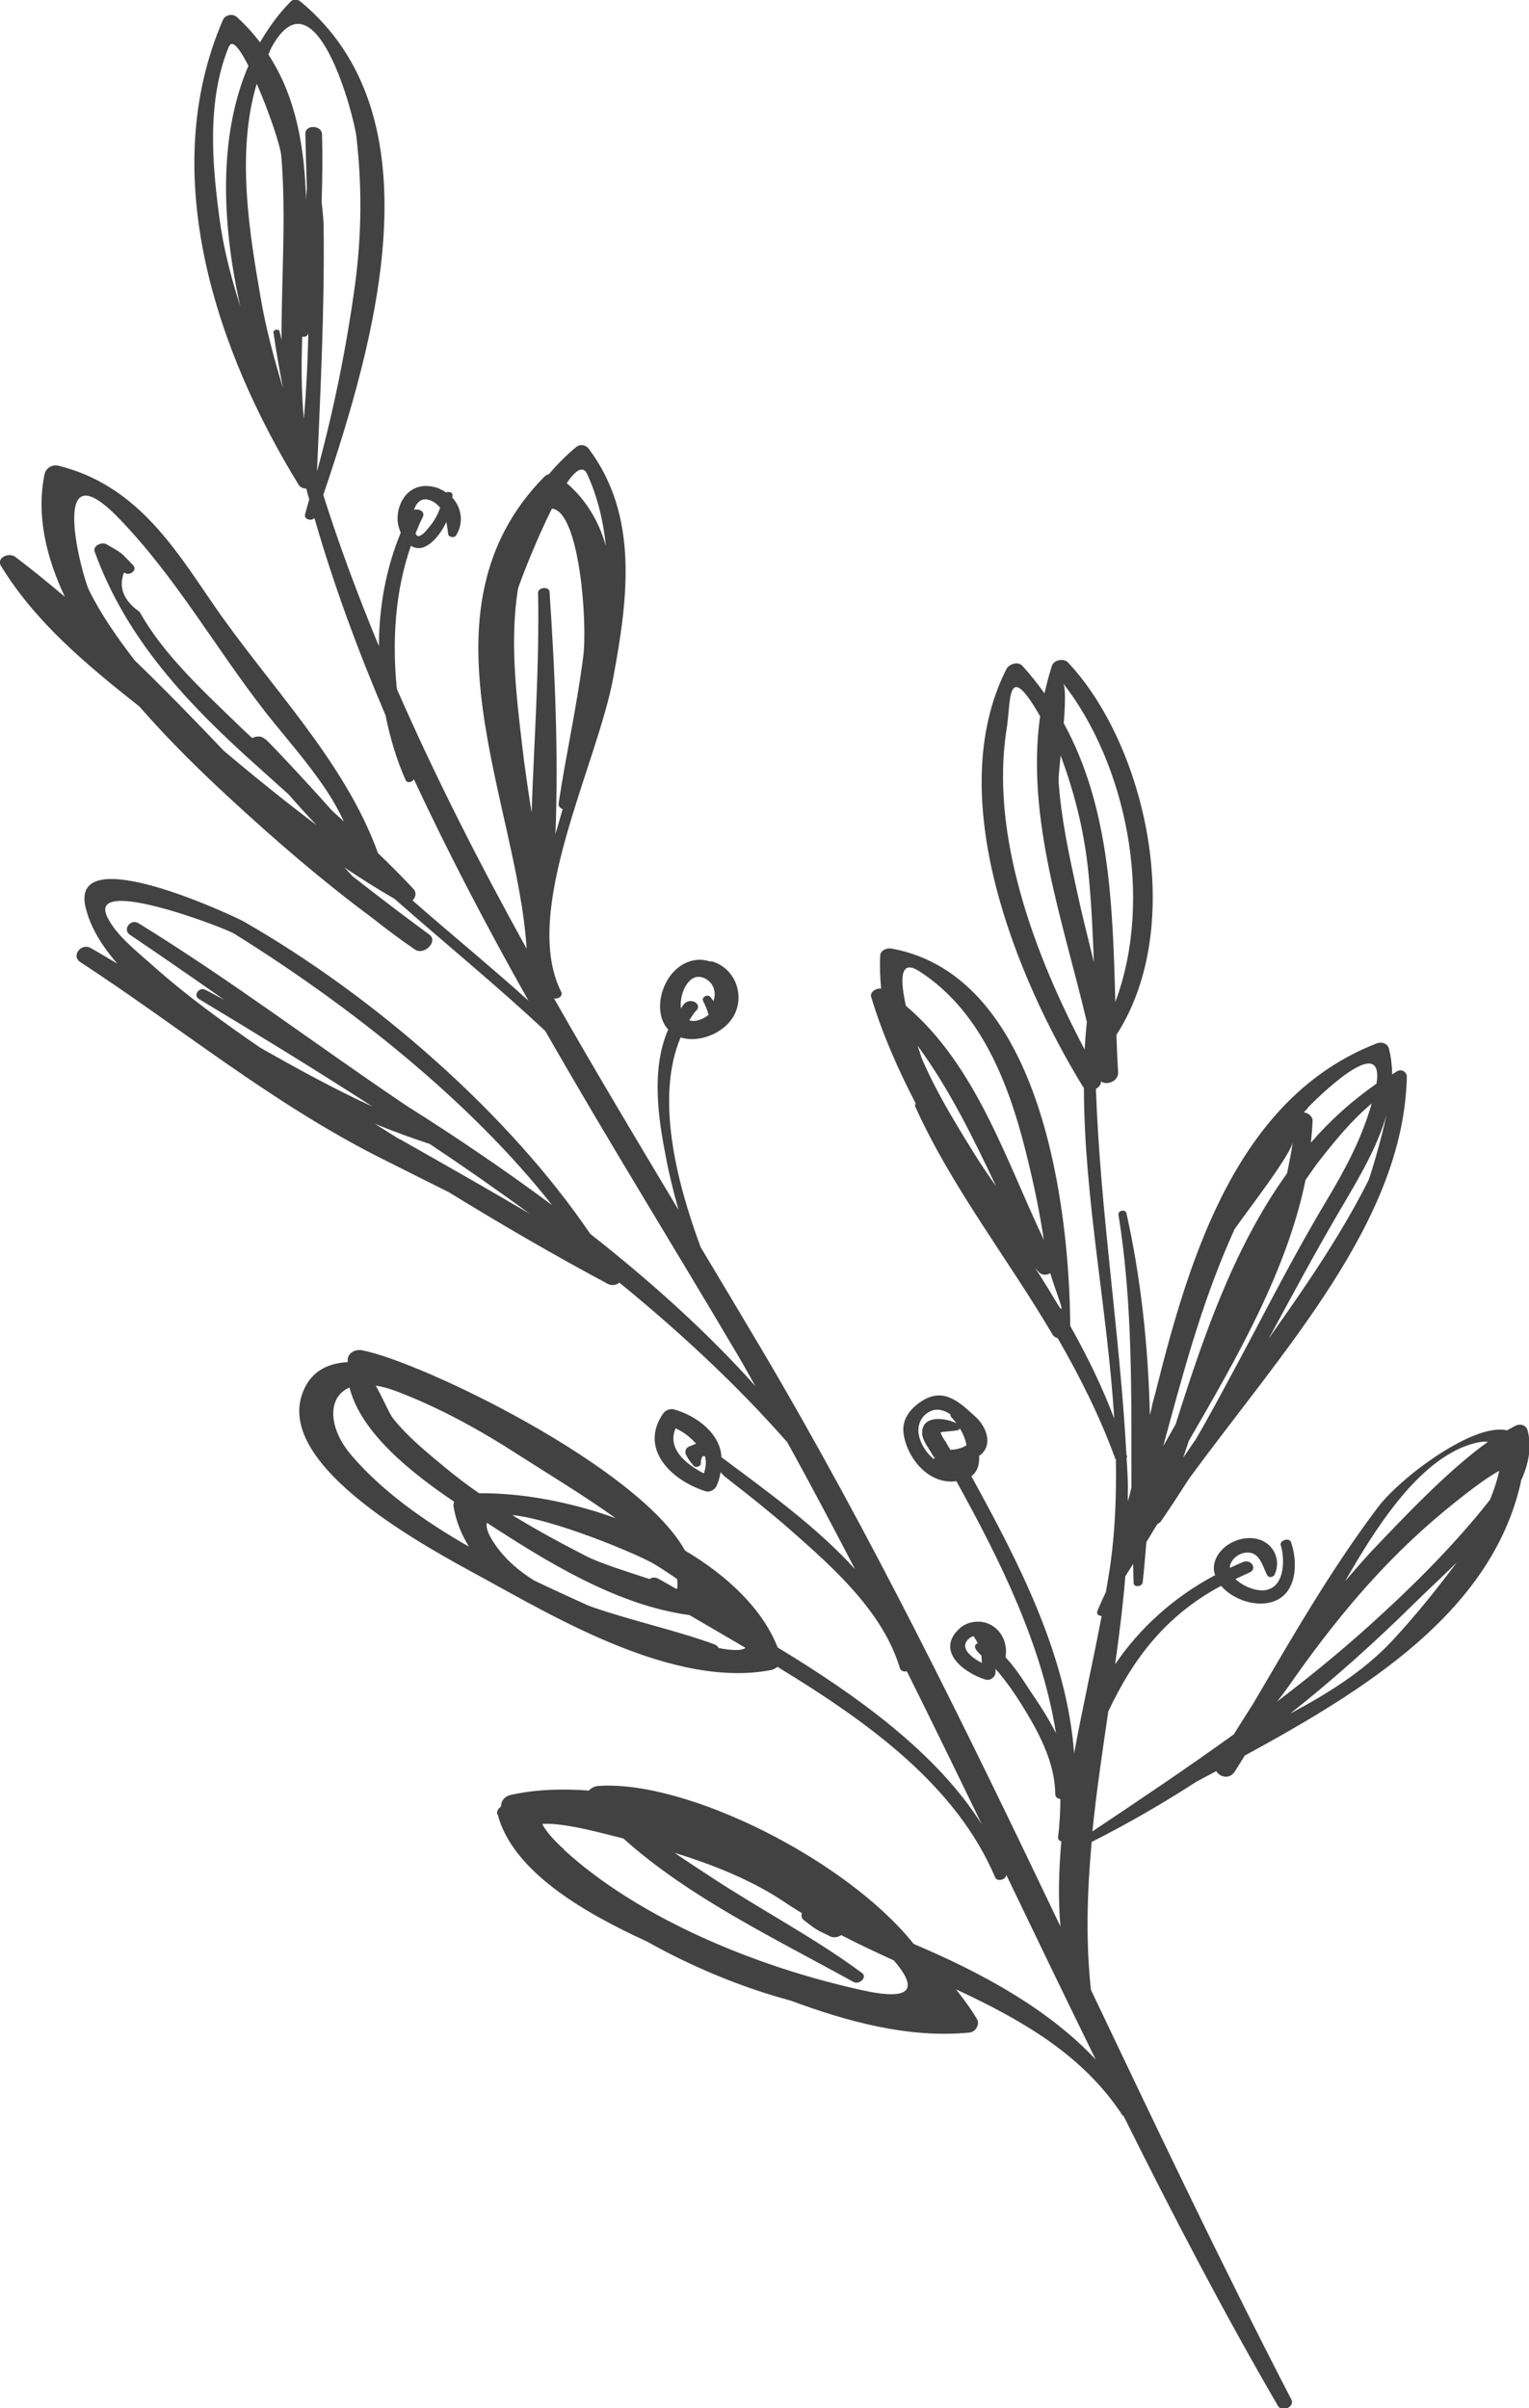 <?xml version="1.0" encoding="UTF-8"?><svg id="BACKGROUND_2" xmlns="http://www.w3.org/2000/svg" viewBox="0 0 82.72 130.25"><defs><style>.cls-1{fill:#424242;fill-rule:evenodd;}</style></defs><path class="cls-1" d="M26.9,98.12c-.04-.16.06-.32.21-.42-.02-.27.17-.54.51-.62,1.33-.3,2.76-.35,4.24-.24.12-.13.3-.24.53-.25,4.74-.32,13.35,3.95,17.03,8.53,0,0,.01.01.02.02,3.73,1.58,7.29,3.53,9.84,6.25-1.63-3.32-3.24-6.66-4.84-9.99,0,.25-.48.4-.6.14-2.09-4.94-6.81-8.37-11.78-11.39-.1.08-.21.14-.33.17-5.24,1.02-11.69-2.84-15.66-5.01-2.85-1.55-11.21-5.97-9.7-9.98.41-1.1,1.28-1.6,2.44-1.66,0-.06,0-.11,0-.17.05-.34.41-.54.78-.47,3.17.6,14.94,6.27,17.47,10.83,2.34,1.39,4.2,3.18,5.01,5.24,4.37,2.65,8.63,5.73,11.05,9.58-1.34-2.77-2.69-5.54-4.06-8.29-.15.04-.33-.01-.38-.18-.91-3.02-3.53-5.37-5.97-7.51-1.1-.96-2.25-1.87-3.41-2.77-.11-.08-.21-.19-.32-.31-.03.24-.1.5-.22.75-.09.2-.36.36-.6.28-1.95-.63-3.58-2.36-2.27-4.22.12-.17.39-.26.59-.2,1.26.36,2.5,1.34,2.55,2.58,2.43,1.82,5.16,3.77,7.23,6.06-1.2-2.3-2.41-4.6-3.67-6.87-2.68-3.05-5.76-5.92-9.08-8.63-.16.13-.4.19-.64.06-2.92-1.56-5.77-3.22-8.57-4.94-1.25-.63-2.52-1.26-3.77-1.89-5.87-2.97-10.8-7.05-16.19-10.57-.5-.32.04-1.06.58-.75.48.27.95.56,1.43.84-.85-.97-1.47-1.99-1.72-3.05-.89-3.73,8.08.5,8.54.76,7.15,4.09,14.4,10.47,18.76,16.9,3.31,2.6,6.37,5.36,8.94,8.24-.31-.53-.59-1.07-.91-1.6-3.45-5.85-7.07-11.68-10.46-17.61-2.64-2.47-5.46-4.77-8.16-7.15-.94-.54-1.85-1.12-2.73-1.71.16.15.3.31.44.47,1.37,1.08,2.77,2.14,4.18,3.18.49.36-.28,1.15-.79.8-.79-.54-1.55-1.11-2.28-1.69-2.73-2.02-5.26-4.21-7.71-6.47-1.51-1.39-3.27-3.1-4.91-4.98-2.86-2.26-5.63-4.56-7.49-7.61-.26-.42.42-.75.78-.48.92.7,1.81,1.42,2.68,2.16-1.03-2.18-1.55-4.44-1.1-6.63.06-.31.39-.55.76-.46,4.15,1.03,6.22,4.35,8.29,7.38,3.05,4.47,7.17,8.53,8.99,13.57,0,0,0,0,0,0,.65.63,1.3,1.27,1.92,1.94.18.2.12.45-.05.62,2.07,1.82,4.23,3.58,6.27,5.42-2.22-3.94-4.31-7.92-6.2-11.98-.06.16-.36.24-.44.06-.48-1.07-.84-2.26-1.09-3.51-1.49-3.49-2.8-7.03-3.85-10.67-.19.19-.59.06-.5-.23.08-.26.14-.52.22-.78-.05-.19-.11-.38-.16-.58-.16-.01-.31-.06-.4-.19-4.42-7.18-7.73-16.8-4.11-25.16.12-.28.53-.36.75-.16.48.43.89.89,1.26,1.37.46-.79,1-1.55,1.67-2.22.14-.14.38-.1.5,0,7.57,6.23,4.06,18.37,1.25,26.7.88,2.78,1.9,5.5,3.01,8.18,0-2.12.39-4.24,1.18-6.14-.08-.19-.14-.39-.16-.56-.11-.96.54-2.19,1.88-1.93.28.05.52.17.73.31.15-.05.35-.02.35.14,0,.05-.01.1-.01.14.5.55.63,1.35.21,2.04-.1.16-.4.11-.43-.05-.03-.22-.06-.45-.1-.67-.2.42-.47.82-.81,1.11-.44.38-.82.36-1.11.18-.86,2.46-1.02,5.15-.76,7.74,2.09,4.78,4.47,9.44,7.02,14.05-.49-7.96-6.18-18.28.96-25.53.07-.07.14-.11.23-.12.44-.51.92-1.01,1.49-1.48.23-.19.53-.11.68.09,2.72,3.62,2.12,8.11,1.33,12.37-.88,4.77-5.02,12.64-2.82,17,.12.23-.18.42-.39.35,2.18,3.84,4.46,7.64,6.74,11.45-.27-.96-.51-1.92-.69-2.89-.4-2.02-.81-4.72.13-6.87-.97-1.03-.26-3.42,1.38-3.74.33-.07.62-.02.89.06.04,0,.08-.01.12,0,1.45.46,1.87,2.27.86,3.35-.63.67-1.72,1.03-2.58.76-1.35,3.2-.27,7.7,1.09,11.35,1.08,1.8,2.16,3.61,3.23,5.41,6.04,10.21,11.18,20.74,16.23,31.32-.13-1.51-.09-3.05.05-4.6-.1-.03-.19-.1-.18-.23.09-.69.12-1.38.13-2.06-.14-.01-.28-.11-.28-.26-.02-1.76-.9-3.36-1.82-4.85-.42-.67-.88-1.32-1.41-1.93,0,.08,0,.16-.01.25-.03.21-.29.4-.53.33-1.25-.39-2.72-1.59-1.39-2.78.41-.37,1.07-.45,1.55-.24.74.32,1.04,1.1.92,1.81.62.66,1.14,1.54,1.38,1.89.42.61.93,1.39,1.35,2.22-.76-4.79-3.02-9.35-5.39-13.63-.09,0-.17.02-.27.02-1.52,0-2.56-1.63-2.6-2.79-.02-.68.46-1.25,1.11-1.63,1.19-.69,2.08.28,2.79.91.54.48.98,1.45.3,2.05-.03.03-.06.04-.1.06.03.45-.08.86-.42,1.11,2.57,4.67,5.17,9.69,5.56,14.99.46-2.5,1.03-5,1.49-7.43-.15,0-.3-.1-.23-.27.14-.35.3-.69.46-1.03.09-.52.18-1.04.25-1.54.26-1.89.32-3.76.29-5.63,0-.01-.02-.01-.03-.03-.83-2.28-1.91-4.43-3.12-6.53-.11-.03-.21-.08-.27-.18-2.43-4.13-5.47-7.99-7.43-12.33-.03-.07-.01-.13.02-.18-.96-1.85-1.8-3.75-2.41-5.76-.08-.26.26-.49.54-.45-.06-.6-.08-1.2-.05-1.8.02-.27.34-.41.61-.37,8.23,1.5,9.63,14.29,9.67,20.41.91,1.62,1.72,3.27,2.38,5.01-.37-5.97-1.63-11.89-1.64-17.89-.02-.03-.05-.04-.06-.07-3.61-5.9-7.61-15.68-4.14-22.56.15-.29.62-.45.87-.19.44.48.83.98,1.2,1.49.11-.5.24-.99.4-1.49.1-.32.63-.42.86-.19,4.19,4.43,6.47,14.2,2.63,20.15.02.68.05,1.36.09,2.03.03.48-.63.73-.93.48.02.17-.1.32-.27.41.23,6.63,1.29,13.15,1.65,19.78.01.03.02.06.03.09.01.04,0,.07-.02.1.03.49.06.97.07,1.46,0,.29-.01.58,0,.87.07-.23.13-.5.19-.74-.01-4.93.09-9.85-.7-14.75-.04-.23.37-.32.43-.09.79,3.54,1.18,7.22,1.27,10.92.04-.17.08-.32.12-.49,0-.02-.01-.03,0-.05.07-.26.14-.52.21-.78,1.84-7.37,4.45-15.86,11.92-18.77.3-.12.61,0,.68.27.12.47.17.93.18,1.4.09-.06.17-.12.26-.17.26-.16.54.07.53.29-.16,7.82-6.7,14.79-11.8,21.77-.48.75-.97,1.5-1.48,2.25-.05.08-.12.13-.2.16-.22.33-.4.66-.61.99-.06.73-.12,1.46-.2,2.18-.03.24-.48.29-.49.04-.01-.35-.02-.69-.03-1.04-.13.23-.29.45-.42.68-.13,1.59-.33,3.17-.55,4.75,1.32-1.95,3.18-3.64,5.41-4.82-.04-.11-.07-.23-.07-.35-.02-.84.85-1.59,1.81-1.65,1.23-.08,1.91,1.01,1.48,1.97-.07.15-.32.19-.4.04-.22-.4-.37-1.19-1-1.23-.47-.04-.95.33-1.02.73,0,.03,0,.06,0,.1.23-.11.47-.22.71-.32.46-.18.79.4.33.58-.26.11-.49.23-.74.34.4.39,1.09.66,1.56.61,1.17-.13,1.1-1.79.89-2.43-.08-.27.45-.44.55-.18.36.97.43,2.92-1.17,3.28-.92.2-2.02-.23-2.61-.91-3.06,1.64-4.8,4.03-6.1,6.79-.32,2.17-.64,4.32-.86,6.49,2.62-1.75,5.17-3.46,7.65-5.25.34-.54.68-1.09,1.03-1.63,2.13-3.62,4.2-7.25,6.78-10.67,1.2-1.58,5.16-4.57,6.97-4.14.16-.08.33-.19.48-.26.28-.12.56,0,.63.25.24.88.07,1.81-.35,2.73-.02.06-.01.1-.03.17-1.62,6.97-8.4,11.15-14.92,14.7-.18.29-.36.59-.55.88-.28.42-.81.28-.99-.04-.36.19-.72.38-1.07.57-1.81,1.17-3.69,2.26-5.67,3.26-.24,2.65-.33,5.31-.04,8,3.53,7.41,7.05,14.83,10.84,22.15.21.4-.51.73-.73.34-2.98-5.13-5.71-10.38-8.34-15.66-.02-.02-.05-.02-.06-.04-2.16-3.3-5.48-5.17-9.01-6.82.43.55.83,1.09,1.14,1.62.15.25-.05.69-.42.72-3.28.32-6.59-.59-9.67-1.73-2.65-.71-5.34-1.83-7.76-3.19-3.5-1.6-7.27-3.82-8.08-6.86ZM18.92,75.04c-1.22.5-1.19,2.18.11,3.69,1.66,1.93,3.91,3.53,6.34,4.92-.4-.65-.7-1.37-.83-2.16-.02-.1,0-.19.03-.27-2.31-1.56-5.04-3.72-5.66-6.17ZM28.04,78.68c-2.04-1.32-4.21-2.52-6.55-3.42-.43-.16-.81-.27-1.16-.32.38.68.75,1.54.91,1.74.78,1,1.83,1.85,2.83,2.68.59.49,1.21.96,1.85,1.4,2.31-.02,4.92.46,7.39,1.35-1.8-1.28-3.71-2.43-5.27-3.43ZM35.15,84.46c-.88-.48-5.18-2.29-7.44-2.52,1.29.79,2.65,1.53,4,2.22.81.41,2.16.82,3.43,1.24.13-.09.3-.11.47-.02.3.17.61.34.92.52.03.01.06.03.1.04.03-.18.03-.35,0-.54-.63-.44-1.18-.79-1.47-.94ZM37.3,87.35c-4.03-.54-7.91-3.02-10.96-4.99-.07.3.12.77.66,1.47.51.65,1.16,1.19,1.9,1.65.96.46,1.92.9,2.85,1.32.07.03.15.06.22.09,2.24.78,4.7,1.31,6.67,2.04.12.04.2.12.24.2.82.16,1.27.14,1.45-.01-1.02-.6-2.04-1.19-3.03-1.77ZM37.92,79.15c0,.15-.28.26-.39.13-.22-.27-.28-.33-.42-.61-.07-.15-.02-.36.18-.44.12-.05.25-.1.37-.15-.3-.33-.64-.62-1.11-.83-.46,1.07.5,1.91,1.53,2.44.11-.32.14-.64.06-.93-.12-.05-.21.03-.23.39ZM21.63,61.61c2.35,1.33,4.69,2.66,7.02,4.03-1.76-1.29-3.57-2.55-5.4-3.77-1.02-.33-2-.7-2.97-1.09.44.28.89.56,1.34.84ZM12.68,50.5c-.52-.32-8.01-3.19-6.87-.89.49.99,1.59,1.84,2.43,2.59,1.81,1.62,3.81,3.07,5.85,4.47,1.94,1.1,3.9,2.18,5.96,3.13.03.01.05.02.09.04-3.13-2.02-6.29-3.95-9.38-5.81-.33-.2.02-.68.37-.49.33.18.67.36,1.01.54-1.7-1.19-3.4-2.37-5.12-3.53-.4-.27.04-.88.47-.62,5.02,3.09,9.64,6.6,14.5,9.87,2.68,1.69,5.34,3.49,7.88,5.38-4.46-5.66-10.95-10.79-17.18-14.67ZM14.29,38.42c-2.67-3.43-4.79-7.22-7.86-10.39-3.9-4.03-2,3.11-1.61,3.9.66,1.33,1.54,2.58,2.47,3.79,1.65,1.59,3.25,3.24,4.83,4.9.02.01.04.03.05.04,1.63,1.37,3.26,2.69,4.96,3.97-.52-.54-1.02-1.1-1.52-1.67-.59-.53-1.16-1.04-1.67-1.5-3.87-3.45-7.13-6.95-8.82-11.63-.11-.3.38-.55.65-.39.95.56.66.34,1.43,1.13.26.27-.2.62-.49.39-.31.8-.03,1.52.85,2.14,1.29,2.33,3.53,4.36,5.5,6.27.19.19.4.37.59.55.21-.12.53-.14.7.08-.35-.47,2.23,2.28,3.61,3.84.22.2.43.39.64.59-.96-2.15-2.93-4.23-4.32-6.02ZM14.79,18.01c-.03-.19.3-.26.34-.07.03.16.08.31.1.46-.01-3.31.26-6.65-.01-9.95-.05-.58-.67-2.41-1.33-3.92-1.13,3.75-.38,8.15.22,11.62.28,1.64.72,3.25,1.2,4.85-.19-.99-.37-1.99-.51-2.99ZM16.44,22.67c.13-1.54.21-3.1.24-4.65-.03.17-.19.22-.33.19-.05,1.54-.05,3.04.09,4.46ZM12.38,2.52c-1.2,2.94-.9,6.34-.51,9.26.21,1.62.63,3.22,1.13,4.79-.99-4.41-1.21-9.17.44-13.01-.46-.91-.88-1.46-1.05-1.04ZM19.2,15.45c.37-2.7.39-5.4.08-8.07-.12-1.07-2.22-9.18-4.6-4.8-.06.12-.1.25-.16.37,1.5,2.29,1.97,5.04,2.04,7.95,0-.04,0-.07,0-.11,0-.24.03-.44.04-.62-.03-.98-.06-1.97-.08-2.94,0-.5.88-.47.9.02.04,1.23.02,2.45-.02,3.67.06.53.11,1.04.11,1.39.05,4.39-.17,8.79-.36,13.19.91-3.33,1.59-6.7,2.05-10.05ZM22.63,29c.24-.03.48-.36.61-.52.25-.3.45-.65.57-1.02-.09-.12-.21-.23-.36-.32-.59-.33-.91,0-1.05.43.28-.07.62.1.47.4-.15.29-.27.59-.39.88.05.09.09.15.16.15ZM32.78,29.53c-.14-1.35-.45-2.66-1.01-3.88-.23-.51-.65-.2-1.11.48,1.06.91,1.74,2.07,2.12,3.4ZM30.04,45.15c.12-.42.24-.84.36-1.25.01-.05.03-.09.04-.14-.13-.05-.24-.15-.22-.3.4-2.64.99-5.27,1.33-7.92.25-1.91-.21-7.91-1.69-8.03-.93,1.84-1.82,4.22-1.84,4.35-.44,2.8-.1,5.63.22,8.38.14,1.24.33,2.48.52,3.71.14-3.97.43-7.97.35-11.89,0-.3.59-.36.62-.06.29,4.27.49,8.72.32,13.14ZM37.67,54.64c-.14.17-.26.35-.38.54.33.12.75-.06,1.04-.29,0,0,0,0,0-.01-.06-.26-.17-.5-.29-.74-.11-.23.28-.41.42-.19.04.07.09.12.14.19.09-.28.1-.56-.06-.85-.18-.32-.68-.63-1.1-.35-.41.27-.68,1.03-.6,1.6.06-.08.1-.17.17-.24.33-.37.99-.03.67.36ZM52.67,88.49c-.06.02-.12.04-.18.08-.67.5.03,1.06.63,1.37,0-.14-.01-.27-.03-.41-.14-.12-.27-.25-.33-.4-.03-.08-.01-.2.1-.24.01,0,.03,0,.04,0-.06-.14-.14-.27-.23-.4ZM51.19,78.04c.07.11.15.24.23.38.07-.02.14-.03.21-.02.26-.05.5-.12.66-.24-.06-.31-.19-.62-.36-.91-.02.05-.06.09-.14.11-.25.04-.5.05-.75.08-.09.01-.13.02-.15.03.05.2.2.41.32.57ZM51.73,76.96c-.08-.11-.17-.22-.26-.31-.05-.05-.06-.11-.05-.16-.34-.22-.72-.34-1.09-.16-.49.23-.67.69-.64,1.13.05.53.37,1.07.83,1.46.01-.09.07-.18.18-.26-.26.19-.04.37-.24.04-.08-.14-.18-.28-.26-.42-.16-.25-.34-.56-.31-.86.06-.88,1.22-.75,1.84-.45ZM49.64,56.55c.11.34.2.59.22.67.74,1.74,1.74,3.38,2.74,5,.41.66.84,1.31,1.29,1.94-1.24-2.62-2.51-5.23-4.25-7.61ZM56.47,67.04c-.21-1.39-.49-2.76-.82-4.12-.88-3.72-2.33-8.1-5.93-10.4-1.07-.68-1.01.52-.71,1.88,3.8,3.21,5.42,8.37,7.46,12.65ZM57.33,70.72c.32.38-.21-.84-.51-1.86-.2.11-.45.13-.62-.06-.07-.08-.13-.15-.2-.23.46.71.9,1.43,1.33,2.15ZM57.51,36.95c.15.19.12,1.13.04,2.17,2.49,4.53,2.65,9.86,2.79,15.07,2.12-5.67.54-12.94-2.83-17.24ZM57.38,40.87c-.07.68-.12,1.22-.11,1.36.13,1.98.55,3.93.97,5.86.28,1.32.62,2.64.94,3.95-.06-1.56-.13-3.12-.28-4.68-.21-2.24-.73-4.39-1.52-6.5ZM58.79,55.24c-1.27-5.39-3.29-10.95-2.52-16.5-.04-.07-.08-.14-.12-.21-1.69-2.85-1.45-.6-1.69.89-.91,5.7,1.49,12.19,4.22,17.34.03-.5.07-1.02.12-1.52ZM70.76,59.92c-.08.08-.14.16-.22.24.25.03.48.23.47.45-.01.4-.05.8-.09,1.19,1.03-1.19,2.21-2.26,3.55-3.19.46-2.92-3.34.91-3.72,1.3ZM68.78,72.19c1.92-2.71,3.77-5.41,5.24-8.32.1-.2.71-2.22.99-3.57-.5,1.76-1.52,3.46-2.51,5.14-1.35,2.3-2.6,4.63-3.86,6.96.05-.07.1-.14.15-.21ZM64.66,77.9c.79-1.34,1.51-2.72,2.25-4.08,1.58-2.95,3.08-5.92,4.81-8.81,1.08-1.8,1.95-3.43,2.49-5.33-1.06.89-1.93,1.95-2.75,2.99-.3.37-.56.77-.83,1.15-.99,4.86-3.67,9.55-6.31,14.1-.1.31-.21.62-.31.92.22-.32.43-.63.65-.95ZM63.6,77.04c1.45-4.59,3.12-9.54,6.03-13.58.11-.57.24-1.14.31-1.71-.09.69-2.46,3.74-3.15,4.73-.09.2-.18.41-.27.61-1.58,3.62-2.57,7.38-3.59,11.13.22-.39.44-.78.66-1.17ZM79.23,78.23c-2.69,1.06-4.84,4.47-6.46,7.29.57-.66,1.14-1.33,1.76-1.97,1.37-1.43,3.84-4.06,5.97-5.57-.3-.04-.71.04-1.27.25ZM75.3,88.76c1.27-1.36,2.41-2.79,3.51-4.25,0,0,0,0,0,0-.85.83-1.68,1.6-2.32,2.23-2.13,2.1-4.35,4.09-6.69,5.94,2.02-1.08,3.95-2.27,5.5-3.92ZM74,87.99c2.24-2.01,4.37-4.12,6.23-6.4.14-.18.26-.33.38-.48.23-.55.4-1.09.5-1.56-.68.35-1.91,1.3-2.93,2.14-3.43,2.83-6.06,6.06-8.48,9.53-.16.23-.37.51-.61.81,1.68-1.28,3.32-2.61,4.92-4.05ZM30.52,100.05c4.07,3.72,10.43,6.35,16.18,7.6,3.05.67,2.71-.4,1.66-1.62-.96-.44-1.92-.89-2.85-1.37-.17.11-.39.16-.59.07-.83-.4-.75-.36-1.43-.88-.13-.1-.15-.24-.11-.38-.29-.18-.57-.35-.85-.54-1.76-1.2-3.86-2.05-6.03-2.72.74.51,1.45.97,1.88,1.25,2.72,1.8,5.65,3.32,8.26,5.25.3.22-.15.66-.47.48-4.36-2.41-8.89-4.57-12.45-7.76-.48-.12-.96-.24-1.44-.36-1.49-.36-2.41-.47-2.94-.42.17.35.55.81,1.2,1.4Z"/></svg>